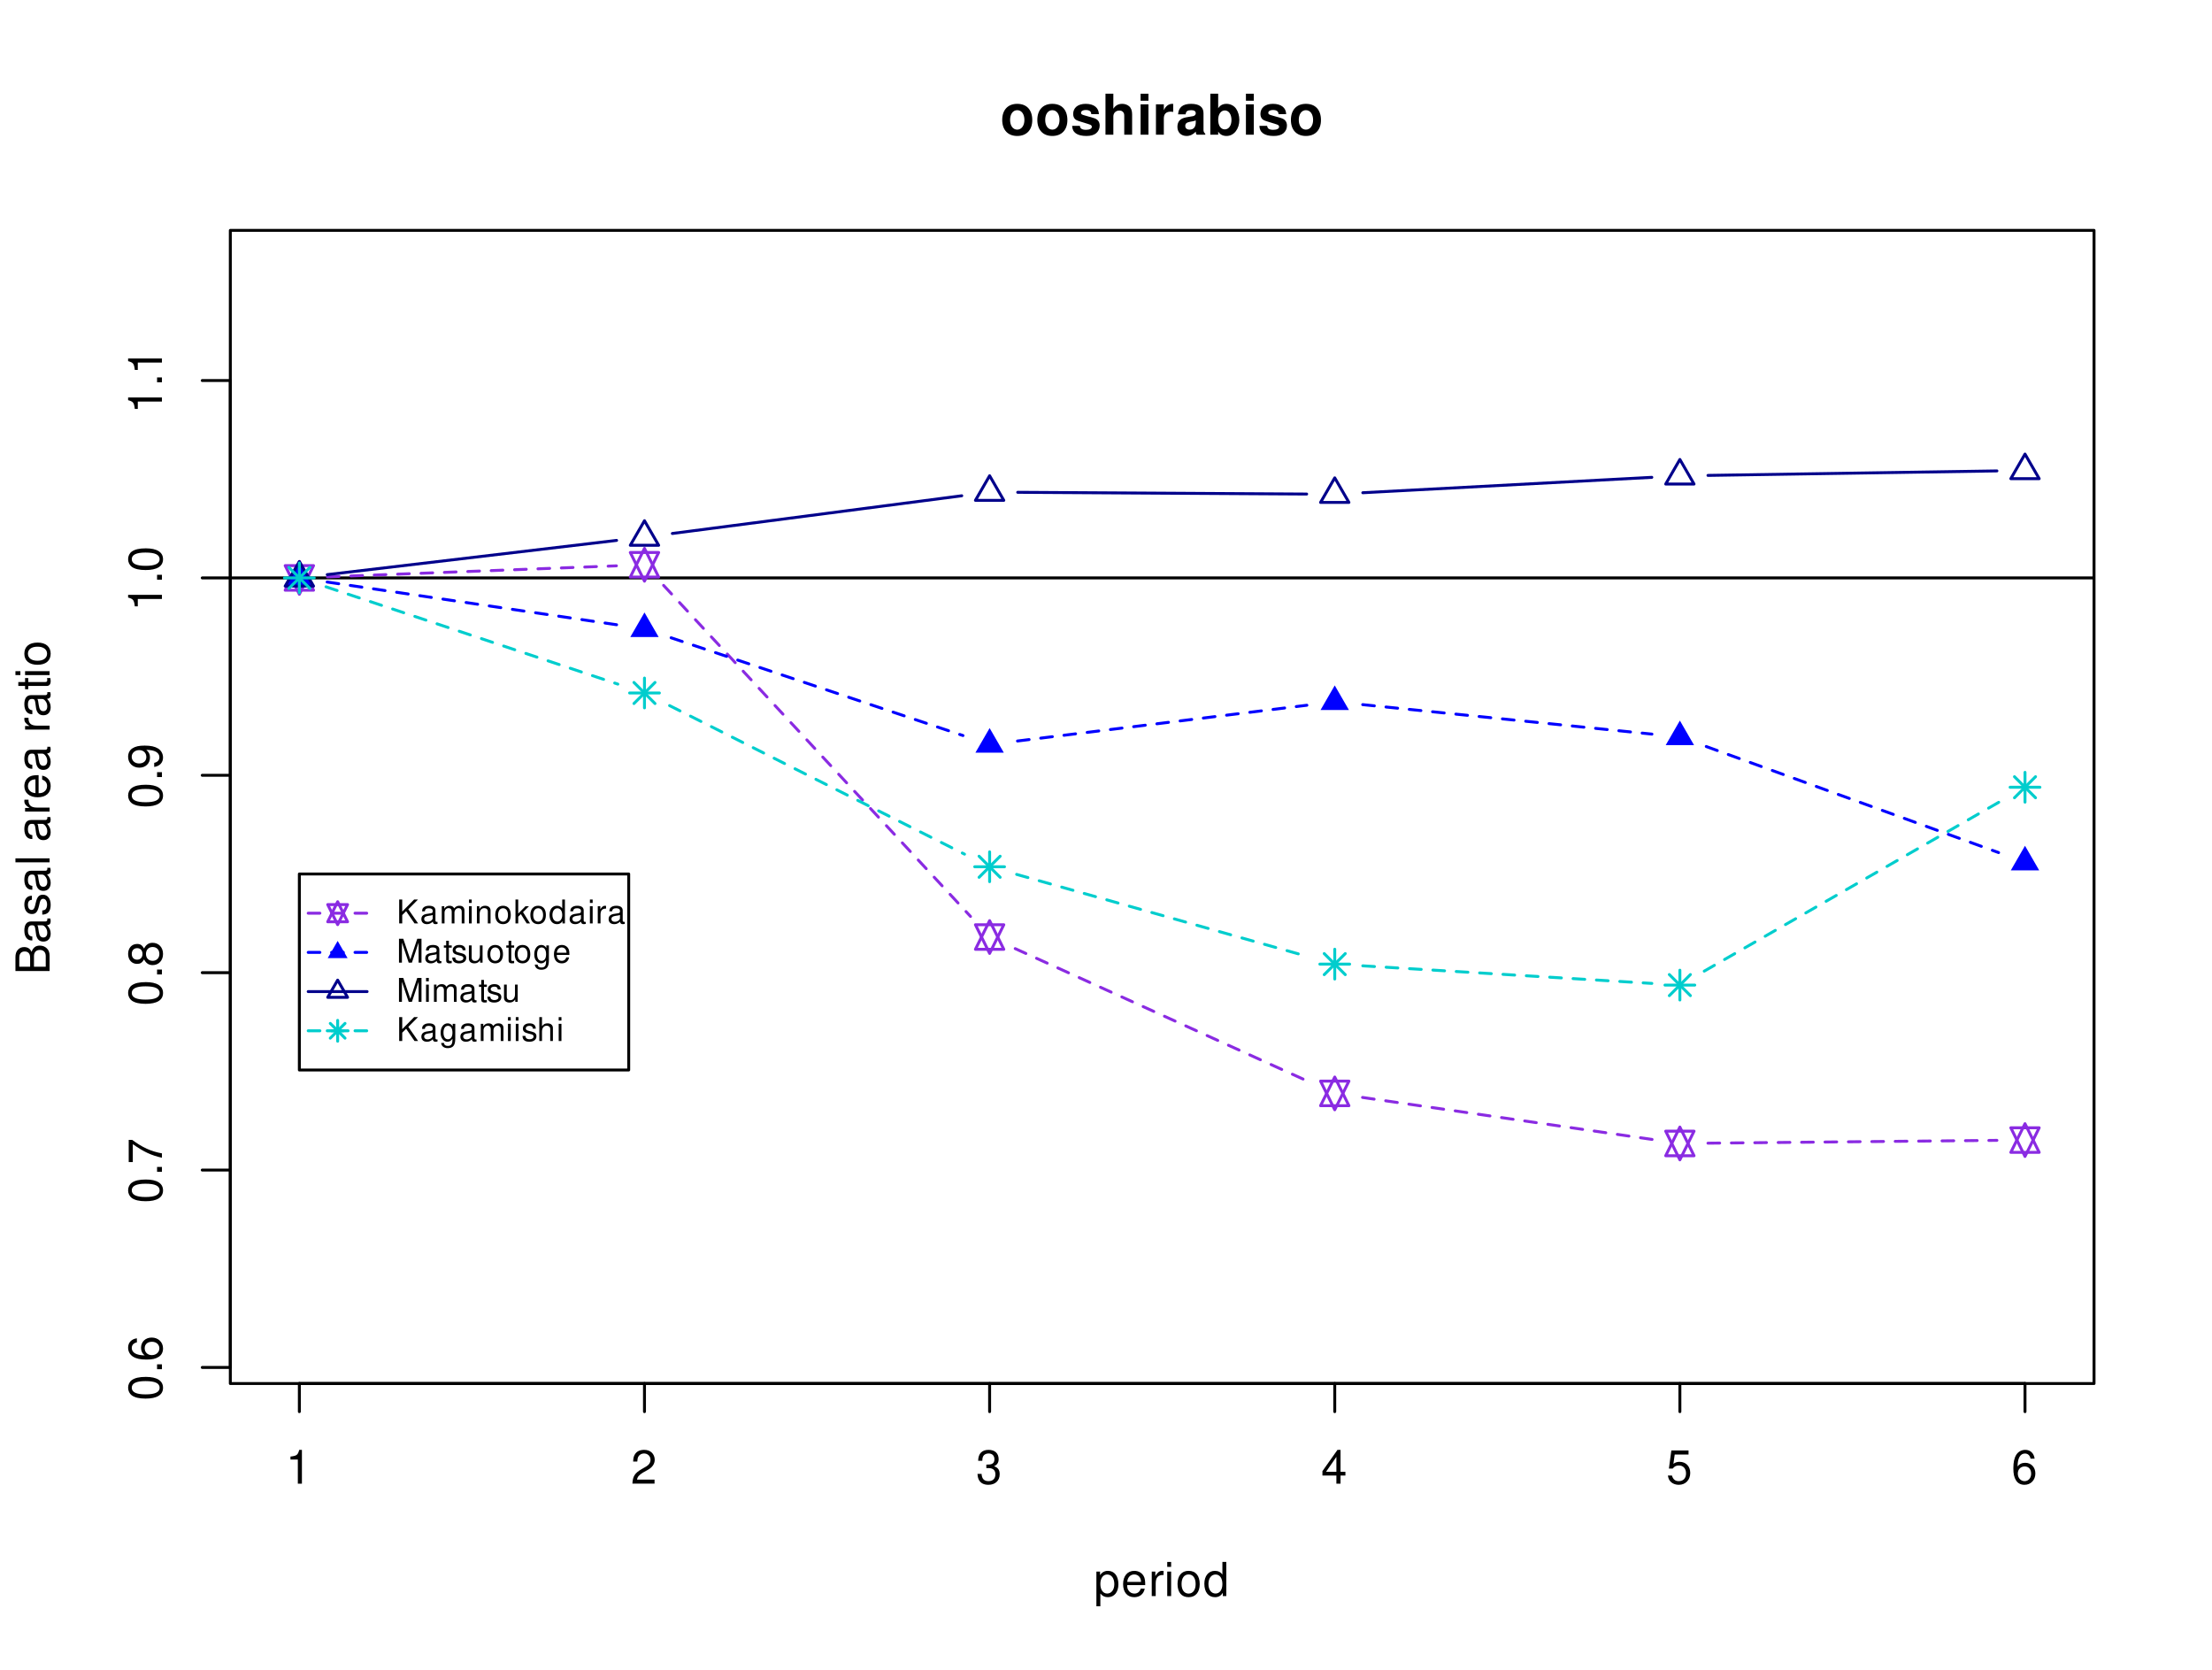 <?xml version="1.0" encoding="UTF-8"?>
<svg xmlns="http://www.w3.org/2000/svg" xmlns:xlink="http://www.w3.org/1999/xlink" width="567pt" height="428pt" viewBox="0 0 567 428" version="1.1">
<defs>
<g>
<symbol overflow="visible" id="glyph0-0">
<path style="stroke:none;" d=""/>
</symbol>
<symbol overflow="visible" id="glyph0-1">
<path style="stroke:none;" d="M 3.109 -6.188 L 3.109 0 L 4.156 0 L 4.156 -8.672 L 3.469 -8.672 C 3.094 -7.344 2.859 -7.156 1.219 -6.953 L 1.219 -6.188 Z M 3.109 -6.188 "/>
</symbol>
<symbol overflow="visible" id="glyph0-2">
<path style="stroke:none;" d="M 6.078 -1.047 L 1.594 -1.047 C 1.703 -1.766 2.094 -2.219 3.125 -2.859 L 4.328 -3.531 C 5.516 -4.188 6.125 -5.078 6.125 -6.141 C 6.125 -6.859 5.844 -7.531 5.344 -8 C 4.844 -8.453 4.219 -8.672 3.406 -8.672 C 2.328 -8.672 1.531 -8.297 1.062 -7.547 C 0.75 -7.094 0.625 -6.547 0.594 -5.672 L 1.656 -5.672 C 1.688 -6.266 1.766 -6.609 1.906 -6.906 C 2.188 -7.422 2.734 -7.75 3.375 -7.75 C 4.328 -7.75 5.047 -7.062 5.047 -6.125 C 5.047 -5.422 4.656 -4.828 3.906 -4.391 L 2.797 -3.75 C 1.016 -2.719 0.5 -1.906 0.406 -0.016 L 6.078 -0.016 Z M 6.078 -1.047 "/>
</symbol>
<symbol overflow="visible" id="glyph0-3">
<path style="stroke:none;" d="M 2.656 -4 L 3.234 -4 C 4.375 -4 4.984 -3.453 4.984 -2.406 C 4.984 -1.312 4.328 -0.656 3.234 -0.656 C 2.078 -0.656 1.516 -1.25 1.438 -2.516 L 0.391 -2.516 C 0.438 -1.828 0.547 -1.375 0.75 -0.984 C 1.203 -0.141 2.031 0.281 3.188 0.281 C 4.938 0.281 6.078 -0.781 6.078 -2.422 C 6.078 -3.531 5.656 -4.125 4.625 -4.484 C 5.422 -4.812 5.812 -5.406 5.812 -6.281 C 5.812 -7.781 4.844 -8.672 3.234 -8.672 C 1.516 -8.672 0.594 -7.719 0.562 -5.875 L 1.625 -5.875 C 1.625 -6.406 1.688 -6.703 1.812 -6.969 C 2.047 -7.469 2.578 -7.75 3.234 -7.75 C 4.172 -7.75 4.734 -7.188 4.734 -6.25 C 4.734 -5.641 4.531 -5.266 4.062 -5.062 C 3.766 -4.938 3.391 -4.891 2.656 -4.891 Z M 2.656 -4 "/>
</symbol>
<symbol overflow="visible" id="glyph0-4">
<path style="stroke:none;" d="M 3.922 -2.094 L 3.922 0 L 4.984 0 L 4.984 -2.094 L 6.234 -2.094 L 6.234 -3.047 L 4.984 -3.047 L 4.984 -8.672 L 4.203 -8.672 L 0.344 -3.219 L 0.344 -2.094 Z M 3.922 -3.047 L 1.266 -3.047 L 3.922 -6.875 Z M 3.922 -3.047 "/>
</symbol>
<symbol overflow="visible" id="glyph0-5">
<path style="stroke:none;" d="M 5.719 -8.516 L 1.312 -8.516 L 0.688 -3.875 L 1.656 -3.875 C 2.141 -4.469 2.562 -4.672 3.234 -4.672 C 4.375 -4.672 5.078 -3.891 5.078 -2.625 C 5.078 -1.406 4.375 -0.656 3.219 -0.656 C 2.297 -0.656 1.734 -1.125 1.469 -2.094 L 0.422 -2.094 C 0.562 -1.391 0.688 -1.062 0.938 -0.75 C 1.422 -0.094 2.281 0.281 3.234 0.281 C 4.953 0.281 6.156 -0.969 6.156 -2.766 C 6.156 -4.453 5.047 -5.609 3.406 -5.609 C 2.812 -5.609 2.328 -5.453 1.844 -5.094 L 2.172 -7.469 L 5.719 -7.469 Z M 5.719 -8.516 "/>
</symbol>
<symbol overflow="visible" id="glyph0-6">
<path style="stroke:none;" d="M 5.969 -6.422 C 5.766 -7.844 4.859 -8.672 3.562 -8.672 C 2.625 -8.672 1.781 -8.219 1.281 -7.438 C 0.75 -6.594 0.516 -5.531 0.516 -3.953 C 0.516 -2.5 0.719 -1.578 1.234 -0.797 C 1.688 -0.094 2.438 0.281 3.375 0.281 C 4.984 0.281 6.156 -0.938 6.156 -2.625 C 6.156 -4.219 5.078 -5.359 3.547 -5.359 C 2.719 -5.359 2.047 -5.047 1.594 -4.406 C 1.609 -6.547 2.281 -7.734 3.484 -7.734 C 4.234 -7.734 4.75 -7.266 4.922 -6.422 Z M 3.422 -4.422 C 4.438 -4.422 5.078 -3.703 5.078 -2.547 C 5.078 -1.453 4.359 -0.656 3.391 -0.656 C 2.406 -0.656 1.656 -1.484 1.656 -2.594 C 1.656 -3.672 2.375 -4.422 3.422 -4.422 Z M 3.422 -4.422 "/>
</symbol>
<symbol overflow="visible" id="glyph0-7">
<path style="stroke:none;" d="M 0.641 2.609 L 1.656 2.609 L 1.656 -0.656 C 2.188 -0.016 2.766 0.281 3.594 0.281 C 5.219 0.281 6.281 -1.031 6.281 -3.031 C 6.281 -5.141 5.25 -6.469 3.578 -6.469 C 2.719 -6.469 2.047 -6.078 1.578 -5.344 L 1.578 -6.281 L 0.641 -6.281 Z M 3.406 -5.531 C 4.516 -5.531 5.234 -4.562 5.234 -3.062 C 5.234 -1.625 4.5 -0.656 3.406 -0.656 C 2.344 -0.656 1.656 -1.625 1.656 -3.094 C 1.656 -4.578 2.344 -5.531 3.406 -5.531 Z M 3.406 -5.531 "/>
</symbol>
<symbol overflow="visible" id="glyph0-8">
<path style="stroke:none;" d="M 6.156 -2.812 C 6.156 -3.766 6.078 -4.344 5.906 -4.812 C 5.5 -5.844 4.531 -6.469 3.359 -6.469 C 1.609 -6.469 0.484 -5.141 0.484 -3.062 C 0.484 -0.984 1.562 0.281 3.344 0.281 C 4.781 0.281 5.766 -0.547 6.031 -1.906 L 5.016 -1.906 C 4.734 -1.078 4.172 -0.641 3.375 -0.641 C 2.734 -0.641 2.203 -0.938 1.859 -1.469 C 1.625 -1.828 1.531 -2.188 1.531 -2.812 Z M 1.547 -3.625 C 1.625 -4.781 2.344 -5.547 3.344 -5.547 C 4.375 -5.547 5.078 -4.75 5.078 -3.625 Z M 1.547 -3.625 "/>
</symbol>
<symbol overflow="visible" id="glyph0-9">
<path style="stroke:none;" d="M 0.828 -6.281 L 0.828 0 L 1.844 0 L 1.844 -3.266 C 1.844 -4.781 2.469 -5.453 3.859 -5.406 L 3.859 -6.438 C 3.688 -6.453 3.594 -6.469 3.469 -6.469 C 2.812 -6.469 2.328 -6.078 1.75 -5.141 L 1.75 -6.281 Z M 0.828 -6.281 "/>
</symbol>
<symbol overflow="visible" id="glyph0-10">
<path style="stroke:none;" d="M 1.797 -6.281 L 0.797 -6.281 L 0.797 0 L 1.797 0 Z M 1.797 -8.75 L 0.797 -8.75 L 0.797 -7.484 L 1.797 -7.484 Z M 1.797 -8.75 "/>
</symbol>
<symbol overflow="visible" id="glyph0-11">
<path style="stroke:none;" d="M 3.266 -6.469 C 1.484 -6.469 0.438 -5.203 0.438 -3.094 C 0.438 -0.969 1.484 0.281 3.281 0.281 C 5.047 0.281 6.125 -0.984 6.125 -3.047 C 6.125 -5.234 5.094 -6.469 3.266 -6.469 Z M 3.281 -5.547 C 4.406 -5.547 5.078 -4.625 5.078 -3.062 C 5.078 -1.578 4.375 -0.641 3.281 -0.641 C 2.156 -0.641 1.469 -1.578 1.469 -3.094 C 1.469 -4.625 2.156 -5.547 3.281 -5.547 Z M 3.281 -5.547 "/>
</symbol>
<symbol overflow="visible" id="glyph0-12">
<path style="stroke:none;" d="M 5.938 -8.75 L 4.938 -8.75 L 4.938 -5.5 C 4.531 -6.125 3.859 -6.469 3.016 -6.469 C 1.375 -6.469 0.312 -5.156 0.312 -3.156 C 0.312 -1.031 1.344 0.281 3.047 0.281 C 3.906 0.281 4.516 -0.047 5.047 -0.828 L 5.047 0 L 5.938 0 Z M 3.188 -5.531 C 4.266 -5.531 4.938 -4.578 4.938 -3.078 C 4.938 -1.625 4.25 -0.656 3.188 -0.656 C 2.094 -0.656 1.359 -1.625 1.359 -3.094 C 1.359 -4.562 2.094 -5.531 3.188 -5.531 Z M 3.188 -5.531 "/>
</symbol>
<symbol overflow="visible" id="glyph1-0">
<path style="stroke:none;" d=""/>
</symbol>
<symbol overflow="visible" id="glyph1-1">
<path style="stroke:none;" d="M -8.672 -3.297 C -8.672 -2.516 -8.312 -1.781 -7.734 -1.344 C -6.953 -0.797 -5.812 -0.516 -4.203 -0.516 C -1.266 -0.516 0.281 -1.469 0.281 -3.297 C 0.281 -5.094 -1.266 -6.078 -4.125 -6.078 C -5.812 -6.078 -6.938 -5.812 -7.734 -5.25 C -8.328 -4.812 -8.672 -4.109 -8.672 -3.297 Z M -7.734 -3.297 C -7.734 -4.438 -6.578 -5 -4.219 -5 C -1.75 -5 -0.594 -4.453 -0.594 -3.281 C -0.594 -2.156 -1.797 -1.594 -4.188 -1.594 C -6.578 -1.594 -7.734 -2.156 -7.734 -3.297 Z M -7.734 -3.297 "/>
</symbol>
<symbol overflow="visible" id="glyph1-2">
<path style="stroke:none;" d="M -1.25 -2.297 L -1.25 -1.047 L 0 -1.047 L 0 -2.297 Z M -1.25 -2.297 "/>
</symbol>
<symbol overflow="visible" id="glyph1-3">
<path style="stroke:none;" d="M -6.422 -5.969 C -7.844 -5.766 -8.672 -4.859 -8.672 -3.562 C -8.672 -2.625 -8.219 -1.781 -7.438 -1.281 C -6.594 -0.75 -5.531 -0.516 -3.953 -0.516 C -2.5 -0.516 -1.578 -0.719 -0.797 -1.234 C -0.094 -1.688 0.281 -2.438 0.281 -3.375 C 0.281 -4.984 -0.938 -6.156 -2.625 -6.156 C -4.219 -6.156 -5.359 -5.078 -5.359 -3.547 C -5.359 -2.719 -5.047 -2.047 -4.406 -1.594 C -6.547 -1.609 -7.734 -2.281 -7.734 -3.484 C -7.734 -4.234 -7.266 -4.75 -6.422 -4.922 Z M -4.422 -3.422 C -4.422 -4.438 -3.703 -5.078 -2.547 -5.078 C -1.453 -5.078 -0.656 -4.359 -0.656 -3.391 C -0.656 -2.406 -1.484 -1.656 -2.594 -1.656 C -3.672 -1.656 -4.422 -2.375 -4.422 -3.422 Z M -4.422 -3.422 "/>
</symbol>
<symbol overflow="visible" id="glyph1-4">
<path style="stroke:none;" d="M -8.516 -6.234 L -8.516 -0.547 L -7.469 -0.547 L -7.469 -5.141 C -4.578 -3.125 -2.797 -2.297 0 -1.656 L 0 -2.781 C -2.719 -3.25 -5.062 -4.312 -7.625 -6.234 Z M -8.516 -6.234 "/>
</symbol>
<symbol overflow="visible" id="glyph1-5">
<path style="stroke:none;" d="M -4.578 -4.688 C -5.109 -5.578 -5.547 -5.859 -6.359 -5.859 C -7.734 -5.859 -8.672 -4.812 -8.672 -3.297 C -8.672 -1.797 -7.734 -0.75 -6.375 -0.75 C -5.547 -0.75 -5.125 -1.016 -4.578 -1.891 C -4.078 -0.922 -3.375 -0.438 -2.406 -0.438 C -0.828 -0.438 0.281 -1.609 0.281 -3.297 C 0.281 -4.984 -0.828 -6.156 -2.406 -6.156 C -3.375 -6.156 -4.078 -5.672 -4.578 -4.688 Z M -7.734 -3.297 C -7.734 -4.203 -7.203 -4.781 -6.344 -4.781 C -5.516 -4.781 -4.984 -4.188 -4.984 -3.297 C -4.984 -2.406 -5.516 -1.828 -6.359 -1.828 C -7.203 -1.828 -7.734 -2.406 -7.734 -3.297 Z M -4.094 -3.297 C -4.094 -4.359 -3.391 -5.078 -2.391 -5.078 C -1.344 -5.078 -0.656 -4.375 -0.656 -3.281 C -0.656 -2.25 -1.375 -1.531 -2.375 -1.531 C -3.406 -1.531 -4.094 -2.234 -4.094 -3.297 Z M -4.094 -3.297 "/>
</symbol>
<symbol overflow="visible" id="glyph1-6">
<path style="stroke:none;" d="M -1.984 -0.641 C -0.562 -0.844 0.281 -1.75 0.281 -3.047 C 0.281 -4 -0.188 -4.844 -0.953 -5.344 C -1.812 -5.875 -2.875 -6.109 -4.438 -6.109 C -5.906 -6.109 -6.828 -5.891 -7.594 -5.391 C -8.297 -4.922 -8.672 -4.172 -8.672 -3.234 C -8.672 -1.625 -7.469 -0.453 -5.781 -0.453 C -4.188 -0.453 -3.062 -1.531 -3.062 -3.078 C -3.062 -3.875 -3.344 -4.469 -4.016 -5.016 C -1.844 -5 -0.656 -4.328 -0.656 -3.125 C -0.656 -2.375 -1.141 -1.859 -1.984 -1.688 Z M -7.75 -3.234 C -7.75 -4.219 -6.922 -4.953 -5.812 -4.953 C -4.734 -4.953 -4 -4.234 -4 -3.188 C -4 -2.172 -4.719 -1.531 -5.875 -1.531 C -6.953 -1.531 -7.75 -2.25 -7.75 -3.234 Z M -7.75 -3.234 "/>
</symbol>
<symbol overflow="visible" id="glyph1-7">
<path style="stroke:none;" d="M -6.188 -3.109 L 0 -3.109 L 0 -4.156 L -8.672 -4.156 L -8.672 -3.469 C -7.344 -3.094 -7.156 -2.859 -6.953 -1.219 L -6.188 -1.219 Z M -6.188 -3.109 "/>
</symbol>
<symbol overflow="visible" id="glyph1-8">
<path style="stroke:none;" d="M 0 -0.953 L 0 -4.891 C 0 -5.719 -0.234 -6.344 -0.734 -6.797 C -1.188 -7.234 -1.812 -7.469 -2.5 -7.469 C -3.547 -7.469 -4.188 -7 -4.625 -5.875 C -4.984 -6.688 -5.625 -7.094 -6.531 -7.094 C -7.172 -7.094 -7.734 -6.859 -8.141 -6.391 C -8.562 -5.922 -8.75 -5.344 -8.75 -4.5 L -8.75 -0.953 Z M -4.984 -2.062 L -7.766 -2.062 L -7.766 -4.219 C -7.766 -4.844 -7.688 -5.203 -7.453 -5.5 C -7.219 -5.812 -6.859 -5.969 -6.375 -5.969 C -5.891 -5.969 -5.531 -5.812 -5.297 -5.5 C -5.062 -5.203 -4.984 -4.844 -4.984 -4.219 Z M -0.984 -2.062 L -4 -2.062 L -4 -4.781 C -4 -5.766 -3.438 -6.359 -2.484 -6.359 C -1.547 -6.359 -0.984 -5.766 -0.984 -4.781 Z M -0.984 -2.062 "/>
</symbol>
<symbol overflow="visible" id="glyph1-9">
<path style="stroke:none;" d="M -0.594 -6.422 C -0.562 -6.312 -0.562 -6.266 -0.562 -6.203 C -0.562 -5.859 -0.75 -5.656 -1.062 -5.656 L -4.75 -5.656 C -5.875 -5.656 -6.469 -4.844 -6.469 -3.297 C -6.469 -2.375 -6.203 -1.641 -5.734 -1.219 C -5.406 -0.922 -5.047 -0.797 -4.422 -0.781 L -4.422 -1.781 C -5.203 -1.875 -5.547 -2.328 -5.547 -3.266 C -5.547 -4.172 -5.203 -4.672 -4.609 -4.672 L -4.344 -4.672 C -3.906 -4.656 -3.75 -4.438 -3.641 -3.625 C -3.469 -2.203 -3.422 -1.984 -3.266 -1.609 C -2.953 -0.875 -2.406 -0.5 -1.578 -0.5 C -0.438 -0.5 0.281 -1.297 0.281 -2.562 C 0.281 -3.359 0 -4 -0.641 -4.703 C 0 -4.781 0.281 -5.094 0.281 -5.734 C 0.281 -5.953 0.25 -6.078 0.172 -6.422 Z M -1.984 -4.672 C -1.641 -4.672 -1.438 -4.578 -1.156 -4.266 C -0.797 -3.859 -0.594 -3.375 -0.594 -2.781 C -0.594 -2 -0.969 -1.547 -1.609 -1.547 C -2.266 -1.547 -2.609 -1.984 -2.766 -3.062 C -2.906 -4.125 -2.953 -4.328 -3.109 -4.672 Z M -1.984 -4.672 "/>
</symbol>
<symbol overflow="visible" id="glyph1-10">
<path style="stroke:none;" d="M -4.531 -5.25 C -5.766 -5.25 -6.469 -4.422 -6.469 -2.969 C -6.469 -1.516 -5.719 -0.562 -4.547 -0.562 C -3.562 -0.562 -3.094 -1.062 -2.734 -2.562 L -2.516 -3.484 C -2.344 -4.188 -2.094 -4.469 -1.641 -4.469 C -1.047 -4.469 -0.641 -3.875 -0.641 -3 C -0.641 -2.453 -0.797 -2 -1.062 -1.75 C -1.25 -1.594 -1.422 -1.531 -1.875 -1.469 L -1.875 -0.406 C -0.422 -0.453 0.281 -1.266 0.281 -2.922 C 0.281 -4.5 -0.5 -5.516 -1.719 -5.516 C -2.656 -5.516 -3.172 -4.984 -3.469 -3.734 L -3.703 -2.766 C -3.891 -1.953 -4.156 -1.609 -4.594 -1.609 C -5.188 -1.609 -5.547 -2.125 -5.547 -2.938 C -5.547 -3.75 -5.203 -4.172 -4.531 -4.203 Z M -4.531 -5.25 "/>
</symbol>
<symbol overflow="visible" id="glyph1-11">
<path style="stroke:none;" d="M -8.75 -1.828 L -8.75 -0.812 L 0 -0.812 L 0 -1.828 Z M -8.75 -1.828 "/>
</symbol>
<symbol overflow="visible" id="glyph1-12">
<path style="stroke:none;" d=""/>
</symbol>
<symbol overflow="visible" id="glyph1-13">
<path style="stroke:none;" d="M -6.281 -0.828 L 0 -0.828 L 0 -1.844 L -3.266 -1.844 C -4.781 -1.844 -5.453 -2.469 -5.406 -3.859 L -6.438 -3.859 C -6.453 -3.688 -6.469 -3.594 -6.469 -3.469 C -6.469 -2.812 -6.078 -2.328 -5.141 -1.75 L -6.281 -1.75 Z M -6.281 -0.828 "/>
</symbol>
<symbol overflow="visible" id="glyph1-14">
<path style="stroke:none;" d="M -2.812 -6.156 C -3.766 -6.156 -4.344 -6.078 -4.812 -5.906 C -5.844 -5.5 -6.469 -4.531 -6.469 -3.359 C -6.469 -1.609 -5.141 -0.484 -3.062 -0.484 C -0.984 -0.484 0.281 -1.562 0.281 -3.344 C 0.281 -4.781 -0.547 -5.766 -1.906 -6.031 L -1.906 -5.016 C -1.078 -4.734 -0.641 -4.172 -0.641 -3.375 C -0.641 -2.734 -0.938 -2.203 -1.469 -1.859 C -1.828 -1.625 -2.188 -1.531 -2.812 -1.531 Z M -3.625 -1.547 C -4.781 -1.625 -5.547 -2.344 -5.547 -3.344 C -5.547 -4.375 -4.75 -5.078 -3.625 -5.078 Z M -3.625 -1.547 "/>
</symbol>
<symbol overflow="visible" id="glyph1-15">
<path style="stroke:none;" d="M -6.281 -3.047 L -6.281 -2.016 L -8.016 -2.016 L -8.016 -1.016 L -6.281 -1.016 L -6.281 -0.172 L -5.469 -0.172 L -5.469 -1.016 L -0.719 -1.016 C -0.078 -1.016 0.281 -1.453 0.281 -2.234 C 0.281 -2.5 0.25 -2.719 0.188 -3.047 L -0.641 -3.047 C -0.609 -2.906 -0.594 -2.766 -0.594 -2.562 C -0.594 -2.141 -0.719 -2.016 -1.156 -2.016 L -5.469 -2.016 L -5.469 -3.047 Z M -6.281 -3.047 "/>
</symbol>
<symbol overflow="visible" id="glyph1-16">
<path style="stroke:none;" d="M -6.281 -1.797 L -6.281 -0.797 L 0 -0.797 L 0 -1.797 Z M -8.75 -1.797 L -8.75 -0.797 L -7.484 -0.797 L -7.484 -1.797 Z M -8.75 -1.797 "/>
</symbol>
<symbol overflow="visible" id="glyph1-17">
<path style="stroke:none;" d="M -6.469 -3.266 C -6.469 -1.484 -5.203 -0.438 -3.094 -0.438 C -0.969 -0.438 0.281 -1.484 0.281 -3.281 C 0.281 -5.047 -0.984 -6.125 -3.047 -6.125 C -5.234 -6.125 -6.469 -5.094 -6.469 -3.266 Z M -5.547 -3.281 C -5.547 -4.406 -4.625 -5.078 -3.062 -5.078 C -1.578 -5.078 -0.641 -4.375 -0.641 -3.281 C -0.641 -2.156 -1.578 -1.469 -3.094 -1.469 C -4.625 -1.469 -5.547 -2.156 -5.547 -3.281 Z M -5.547 -3.281 "/>
</symbol>
<symbol overflow="visible" id="glyph2-0">
<path style="stroke:none;" d=""/>
</symbol>
<symbol overflow="visible" id="glyph2-1">
<path style="stroke:none;" d="M 4.344 -7.906 C 1.953 -7.906 0.5 -6.344 0.5 -3.781 C 0.5 -1.219 1.953 0.328 4.344 0.328 C 6.734 0.328 8.203 -1.219 8.203 -3.734 C 8.203 -6.375 6.766 -7.906 4.344 -7.906 Z M 4.344 -6.281 C 5.453 -6.281 6.188 -5.281 6.188 -3.766 C 6.188 -2.312 5.438 -1.297 4.344 -1.297 C 3.25 -1.297 2.516 -2.297 2.516 -3.781 C 2.516 -5.281 3.25 -6.281 4.344 -6.281 Z M 4.344 -6.281 "/>
</symbol>
<symbol overflow="visible" id="glyph2-2">
<path style="stroke:none;" d="M 7.281 -5.266 C 7.25 -6.922 5.984 -7.906 3.891 -7.906 C 1.922 -7.906 0.688 -6.922 0.688 -5.312 C 0.688 -4.797 0.844 -4.344 1.125 -4.047 C 1.391 -3.781 1.641 -3.641 2.391 -3.406 L 4.797 -2.656 C 5.297 -2.5 5.469 -2.328 5.469 -2.016 C 5.469 -1.547 4.906 -1.25 3.969 -1.25 C 3.438 -1.25 3.047 -1.344 2.781 -1.531 C 2.562 -1.688 2.484 -1.844 2.391 -2.266 L 0.422 -2.266 C 0.469 -0.547 1.734 0.328 4.094 0.328 C 5.172 0.328 6 0.094 6.562 -0.359 C 7.141 -0.828 7.484 -1.547 7.484 -2.312 C 7.484 -3.312 6.984 -3.969 5.969 -4.266 L 3.422 -5 C 2.859 -5.172 2.703 -5.281 2.703 -5.609 C 2.703 -6.031 3.172 -6.328 3.875 -6.328 C 4.844 -6.328 5.312 -5.984 5.328 -5.266 Z M 7.281 -5.266 "/>
</symbol>
<symbol overflow="visible" id="glyph2-3">
<path style="stroke:none;" d="M 0.969 -10.5 L 0.969 0 L 2.984 0 L 2.984 -4.672 C 2.984 -5.562 3.625 -6.188 4.531 -6.188 C 4.984 -6.188 5.312 -6.031 5.547 -5.719 C 5.734 -5.453 5.781 -5.25 5.781 -4.75 L 5.781 0 L 7.797 0 L 7.797 -5.219 C 7.797 -6.188 7.531 -6.875 7 -7.312 C 6.562 -7.688 5.906 -7.906 5.266 -7.906 C 4.266 -7.906 3.547 -7.516 2.984 -6.656 L 2.984 -10.5 Z M 0.969 -10.5 "/>
</symbol>
<symbol overflow="visible" id="glyph2-4">
<path style="stroke:none;" d="M 2.984 -7.781 L 0.969 -7.781 L 0.969 0 L 2.984 0 Z M 2.984 -10.5 L 0.969 -10.5 L 0.969 -8.703 L 2.984 -8.703 Z M 2.984 -10.5 "/>
</symbol>
<symbol overflow="visible" id="glyph2-5">
<path style="stroke:none;" d="M 0.906 -7.781 L 0.906 0 L 2.922 0 L 2.922 -4.141 C 2.922 -5.312 3.516 -5.906 4.703 -5.906 C 4.906 -5.906 5.062 -5.891 5.328 -5.844 L 5.328 -7.891 C 5.219 -7.906 5.172 -7.906 5.078 -7.906 C 4.156 -7.906 3.375 -7.297 2.922 -6.25 L 2.922 -7.781 Z M 0.906 -7.781 "/>
</symbol>
<symbol overflow="visible" id="glyph2-6">
<path style="stroke:none;" d="M 7.547 -0.25 C 7.203 -0.578 7.094 -0.812 7.094 -1.203 L 7.094 -5.516 C 7.094 -7.109 6 -7.906 3.906 -7.906 C 1.797 -7.906 0.703 -7.016 0.578 -5.219 L 2.516 -5.219 C 2.625 -6.016 2.953 -6.281 3.953 -6.281 C 4.719 -6.281 5.109 -6.016 5.109 -5.5 C 5.109 -5.25 4.984 -5.031 4.766 -4.891 C 4.5 -4.75 4.5 -4.75 3.5 -4.594 L 2.688 -4.453 C 1.156 -4.188 0.406 -3.406 0.406 -2 C 0.406 -0.609 1.344 0.328 2.766 0.328 C 3.625 0.328 4.406 -0.031 5.125 -0.781 C 5.125 -0.375 5.172 -0.234 5.359 0 L 7.547 0 Z M 5.109 -3.125 C 5.109 -1.953 4.531 -1.297 3.516 -1.297 C 2.844 -1.297 2.422 -1.656 2.422 -2.234 C 2.422 -2.844 2.734 -3.125 3.578 -3.297 L 4.266 -3.422 C 4.797 -3.531 4.891 -3.562 5.109 -3.672 Z M 5.109 -3.125 "/>
</symbol>
<symbol overflow="visible" id="glyph2-7">
<path style="stroke:none;" d="M 0.844 -10.5 L 0.844 0 L 2.859 0 L 2.859 -0.797 C 3.359 -0.031 4.031 0.328 5.016 0.328 C 6.875 0.328 8.281 -1.438 8.281 -3.781 C 8.281 -4.844 7.969 -5.906 7.453 -6.656 C 6.922 -7.422 5.969 -7.906 5.016 -7.906 C 4.031 -7.906 3.359 -7.547 2.859 -6.766 L 2.859 -10.5 Z M 4.562 -6.219 C 5.562 -6.219 6.266 -5.219 6.266 -3.781 C 6.266 -2.344 5.578 -1.359 4.562 -1.359 C 3.547 -1.359 2.859 -2.312 2.859 -3.812 C 2.859 -5.25 3.562 -6.219 4.562 -6.219 Z M 4.562 -6.219 "/>
</symbol>
<symbol overflow="visible" id="glyph3-0">
<path style="stroke:none;" d=""/>
</symbol>
<symbol overflow="visible" id="glyph3-1">
<path style="stroke:none;" d="M 1.453 -2.141 L 2.453 -3.141 L 4.609 0 L 5.531 0 L 3.016 -3.625 L 5.5 -6.125 L 4.5 -6.125 L 1.453 -3.031 L 1.453 -6.125 L 0.672 -6.125 L 0.672 0 L 1.453 0 Z M 1.453 -2.141 "/>
</symbol>
<symbol overflow="visible" id="glyph3-2">
<path style="stroke:none;" d="M 4.5 -0.406 C 4.422 -0.391 4.391 -0.391 4.344 -0.391 C 4.109 -0.391 3.969 -0.516 3.969 -0.734 L 3.969 -3.328 C 3.969 -4.109 3.391 -4.531 2.312 -4.531 C 1.672 -4.531 1.156 -4.344 0.844 -4.016 C 0.641 -3.797 0.562 -3.531 0.547 -3.109 L 1.25 -3.109 C 1.312 -3.641 1.625 -3.891 2.281 -3.891 C 2.922 -3.891 3.266 -3.641 3.266 -3.234 L 3.266 -3.047 C 3.266 -2.734 3.109 -2.625 2.531 -2.562 C 1.547 -2.422 1.391 -2.391 1.125 -2.281 C 0.609 -2.062 0.359 -1.688 0.359 -1.109 C 0.359 -0.312 0.906 0.188 1.797 0.188 C 2.359 0.188 2.797 0 3.297 -0.453 C 3.344 0 3.562 0.188 4.016 0.188 C 4.172 0.188 4.266 0.172 4.5 0.125 Z M 3.266 -1.391 C 3.266 -1.156 3.203 -1.016 3 -0.812 C 2.703 -0.562 2.359 -0.422 1.953 -0.422 C 1.406 -0.422 1.078 -0.688 1.078 -1.125 C 1.078 -1.594 1.391 -1.828 2.141 -1.938 C 2.891 -2.031 3.031 -2.062 3.266 -2.172 Z M 3.266 -1.391 "/>
</symbol>
<symbol overflow="visible" id="glyph3-3">
<path style="stroke:none;" d="M 0.594 -4.406 L 0.594 0 L 1.297 0 L 1.297 -2.766 C 1.297 -3.406 1.75 -3.922 2.328 -3.922 C 2.844 -3.922 3.141 -3.594 3.141 -3.031 L 3.141 0 L 3.844 0 L 3.844 -2.766 C 3.844 -3.406 4.312 -3.922 4.891 -3.922 C 5.391 -3.922 5.703 -3.594 5.703 -3.031 L 5.703 0 L 6.406 0 L 6.406 -3.297 C 6.406 -4.094 5.953 -4.531 5.125 -4.531 C 4.547 -4.531 4.188 -4.359 3.781 -3.859 C 3.516 -4.328 3.156 -4.531 2.594 -4.531 C 2 -4.531 1.609 -4.312 1.234 -3.781 L 1.234 -4.406 Z M 0.594 -4.406 "/>
</symbol>
<symbol overflow="visible" id="glyph3-4">
<path style="stroke:none;" d="M 1.266 -4.406 L 0.562 -4.406 L 0.562 0 L 1.266 0 Z M 1.266 -6.125 L 0.562 -6.125 L 0.562 -5.25 L 1.266 -5.25 Z M 1.266 -6.125 "/>
</symbol>
<symbol overflow="visible" id="glyph3-5">
<path style="stroke:none;" d="M 0.594 -4.406 L 0.594 0 L 1.297 0 L 1.297 -2.422 C 1.297 -3.328 1.766 -3.922 2.484 -3.922 C 3.047 -3.922 3.391 -3.578 3.391 -3.047 L 3.391 0 L 4.094 0 L 4.094 -3.328 C 4.094 -4.062 3.547 -4.531 2.703 -4.531 C 2.047 -4.531 1.625 -4.281 1.234 -3.672 L 1.234 -4.406 Z M 0.594 -4.406 "/>
</symbol>
<symbol overflow="visible" id="glyph3-6">
<path style="stroke:none;" d="M 2.281 -4.531 C 1.047 -4.531 0.297 -3.641 0.297 -2.172 C 0.297 -0.688 1.047 0.188 2.297 0.188 C 3.531 0.188 4.281 -0.688 4.281 -2.141 C 4.281 -3.672 3.562 -4.531 2.281 -4.531 Z M 2.297 -3.891 C 3.078 -3.891 3.562 -3.234 3.562 -2.141 C 3.562 -1.094 3.062 -0.453 2.297 -0.453 C 1.516 -0.453 1.031 -1.094 1.031 -2.172 C 1.031 -3.234 1.516 -3.891 2.297 -3.891 Z M 2.297 -3.891 "/>
</symbol>
<symbol overflow="visible" id="glyph3-7">
<path style="stroke:none;" d="M 1.188 -6.125 L 0.484 -6.125 L 0.484 0 L 1.188 0 L 1.188 -1.719 L 1.859 -2.391 L 3.359 0 L 4.219 0 L 2.422 -2.891 L 3.953 -4.406 L 3.047 -4.406 L 1.188 -2.531 Z M 1.188 -6.125 "/>
</symbol>
<symbol overflow="visible" id="glyph3-8">
<path style="stroke:none;" d="M 4.156 -6.125 L 3.469 -6.125 L 3.469 -3.844 C 3.172 -4.297 2.703 -4.531 2.109 -4.531 C 0.969 -4.531 0.219 -3.609 0.219 -2.203 C 0.219 -0.719 0.938 0.188 2.141 0.188 C 2.734 0.188 3.156 -0.031 3.531 -0.578 L 3.531 0 L 4.156 0 Z M 2.234 -3.875 C 2.984 -3.875 3.469 -3.219 3.469 -2.156 C 3.469 -1.141 2.969 -0.469 2.234 -0.469 C 1.469 -0.469 0.953 -1.141 0.953 -2.172 C 0.953 -3.188 1.469 -3.875 2.234 -3.875 Z M 2.234 -3.875 "/>
</symbol>
<symbol overflow="visible" id="glyph3-9">
<path style="stroke:none;" d="M 0.578 -4.406 L 0.578 0 L 1.281 0 L 1.281 -2.281 C 1.297 -3.344 1.734 -3.812 2.703 -3.797 L 2.703 -4.5 C 2.578 -4.516 2.516 -4.531 2.422 -4.531 C 1.969 -4.531 1.625 -4.266 1.234 -3.609 L 1.234 -4.406 Z M 0.578 -4.406 "/>
</symbol>
<symbol overflow="visible" id="glyph3-10">
<path style="stroke:none;" d="M 3.938 0 L 5.656 -5.141 L 5.656 0 L 6.391 0 L 6.391 -6.125 L 5.312 -6.125 L 3.531 -0.797 L 1.719 -6.125 L 0.625 -6.125 L 0.625 0 L 1.375 0 L 1.375 -5.141 L 3.109 0 Z M 3.938 0 "/>
</symbol>
<symbol overflow="visible" id="glyph3-11">
<path style="stroke:none;" d="M 2.141 -4.406 L 1.406 -4.406 L 1.406 -5.609 L 0.719 -5.609 L 0.719 -4.406 L 0.125 -4.406 L 0.125 -3.828 L 0.719 -3.828 L 0.719 -0.5 C 0.719 -0.047 1.016 0.188 1.562 0.188 C 1.75 0.188 1.906 0.172 2.141 0.141 L 2.141 -0.453 C 2.031 -0.422 1.938 -0.422 1.797 -0.422 C 1.5 -0.422 1.406 -0.5 1.406 -0.812 L 1.406 -3.828 L 2.141 -3.828 Z M 2.141 -4.406 "/>
</symbol>
<symbol overflow="visible" id="glyph3-12">
<path style="stroke:none;" d="M 3.688 -3.172 C 3.672 -4.047 3.109 -4.531 2.078 -4.531 C 1.062 -4.531 0.391 -4 0.391 -3.188 C 0.391 -2.5 0.75 -2.172 1.797 -1.922 L 2.453 -1.75 C 2.938 -1.641 3.125 -1.469 3.125 -1.156 C 3.125 -0.734 2.719 -0.453 2.094 -0.453 C 1.719 -0.453 1.406 -0.562 1.234 -0.75 C 1.125 -0.875 1.062 -1 1.031 -1.312 L 0.281 -1.312 C 0.312 -0.297 0.891 0.188 2.047 0.188 C 3.156 0.188 3.859 -0.359 3.859 -1.203 C 3.859 -1.859 3.484 -2.219 2.609 -2.422 L 1.938 -2.594 C 1.375 -2.719 1.125 -2.906 1.125 -3.219 C 1.125 -3.625 1.484 -3.891 2.062 -3.891 C 2.625 -3.891 2.922 -3.641 2.938 -3.172 Z M 3.688 -3.172 "/>
</symbol>
<symbol overflow="visible" id="glyph3-13">
<path style="stroke:none;" d="M 4.047 0 L 4.047 -4.406 L 3.359 -4.406 L 3.359 -1.906 C 3.359 -1.016 2.891 -0.422 2.156 -0.422 C 1.594 -0.422 1.25 -0.75 1.25 -1.281 L 1.25 -4.406 L 0.547 -4.406 L 0.547 -1.016 C 0.547 -0.281 1.094 0.188 1.953 0.188 C 2.594 0.188 3.016 -0.031 3.422 -0.609 L 3.422 0 Z M 4.047 0 "/>
</symbol>
<symbol overflow="visible" id="glyph3-14">
<path style="stroke:none;" d="M 3.391 -4.406 L 3.391 -3.766 C 3.047 -4.297 2.656 -4.531 2.094 -4.531 C 1.031 -4.531 0.297 -3.531 0.297 -2.125 C 0.297 -1.391 0.469 -0.844 0.844 -0.406 C 1.172 -0.016 1.594 0.188 2.047 0.188 C 2.578 0.188 2.953 -0.047 3.328 -0.594 L 3.328 -0.375 C 3.328 0.812 3 1.25 2.125 1.25 C 1.531 1.25 1.219 1.016 1.156 0.5 L 0.438 0.5 C 0.5 1.312 1.156 1.828 2.109 1.828 C 2.75 1.828 3.297 1.625 3.578 1.266 C 3.922 0.859 4.047 0.312 4.047 -0.719 L 4.047 -4.406 Z M 2.172 -3.891 C 2.906 -3.891 3.328 -3.266 3.328 -2.141 C 3.328 -1.078 2.906 -0.453 2.172 -0.453 C 1.453 -0.453 1.031 -1.078 1.031 -2.172 C 1.031 -3.25 1.453 -3.891 2.172 -3.891 Z M 2.172 -3.891 "/>
</symbol>
<symbol overflow="visible" id="glyph3-15">
<path style="stroke:none;" d="M 4.312 -1.969 C 4.312 -2.641 4.266 -3.047 4.141 -3.375 C 3.844 -4.094 3.172 -4.531 2.359 -4.531 C 1.125 -4.531 0.344 -3.594 0.344 -2.141 C 0.344 -0.688 1.094 0.188 2.344 0.188 C 3.344 0.188 4.047 -0.375 4.219 -1.344 L 3.516 -1.344 C 3.328 -0.75 2.922 -0.453 2.359 -0.453 C 1.922 -0.453 1.531 -0.656 1.297 -1.031 C 1.141 -1.281 1.078 -1.531 1.062 -1.969 Z M 1.078 -2.531 C 1.141 -3.359 1.641 -3.891 2.344 -3.891 C 3.062 -3.891 3.562 -3.328 3.562 -2.531 Z M 1.078 -2.531 "/>
</symbol>
<symbol overflow="visible" id="glyph3-16">
<path style="stroke:none;" d="M 0.594 -6.125 L 0.594 0 L 1.281 0 L 1.281 -2.422 C 1.281 -3.328 1.75 -3.922 2.484 -3.922 C 2.719 -3.922 2.938 -3.844 3.109 -3.719 C 3.297 -3.578 3.391 -3.359 3.391 -3.047 L 3.391 0 L 4.078 0 L 4.078 -3.328 C 4.078 -4.062 3.562 -4.531 2.703 -4.531 C 2.078 -4.531 1.703 -4.344 1.281 -3.797 L 1.281 -6.125 Z M 0.594 -6.125 "/>
</symbol>
</g>
<clipPath id="clip1">
  <path d="M 59.039 147 L 536.758 147 L 536.758 149 L 59.039 149 Z M 59.039 147 "/>
</clipPath>
</defs>
<g id="surface1443">
<rect x="0" y="0" width="567" height="428" style="fill:rgb(100%,100%,100%);fill-opacity:1;stroke:none;"/>
<path style="fill:none;stroke-width:0.75;stroke-linecap:round;stroke-linejoin:round;stroke:rgb(0%,0%,0%);stroke-opacity:1;stroke-miterlimit:10;" d="M 76.734 354.559 L 519.066 354.559 "/>
<path style="fill:none;stroke-width:0.75;stroke-linecap:round;stroke-linejoin:round;stroke:rgb(0%,0%,0%);stroke-opacity:1;stroke-miterlimit:10;" d="M 76.734 354.559 L 76.734 361.762 "/>
<path style="fill:none;stroke-width:0.75;stroke-linecap:round;stroke-linejoin:round;stroke:rgb(0%,0%,0%);stroke-opacity:1;stroke-miterlimit:10;" d="M 165.199 354.559 L 165.199 361.762 "/>
<path style="fill:none;stroke-width:0.75;stroke-linecap:round;stroke-linejoin:round;stroke:rgb(0%,0%,0%);stroke-opacity:1;stroke-miterlimit:10;" d="M 253.668 354.559 L 253.668 361.762 "/>
<path style="fill:none;stroke-width:0.75;stroke-linecap:round;stroke-linejoin:round;stroke:rgb(0%,0%,0%);stroke-opacity:1;stroke-miterlimit:10;" d="M 342.133 354.559 L 342.133 361.762 "/>
<path style="fill:none;stroke-width:0.75;stroke-linecap:round;stroke-linejoin:round;stroke:rgb(0%,0%,0%);stroke-opacity:1;stroke-miterlimit:10;" d="M 430.602 354.559 L 430.602 361.762 "/>
<path style="fill:none;stroke-width:0.75;stroke-linecap:round;stroke-linejoin:round;stroke:rgb(0%,0%,0%);stroke-opacity:1;stroke-miterlimit:10;" d="M 519.066 354.559 L 519.066 361.762 "/>
<g style="fill:rgb(0%,0%,0%);fill-opacity:1;">
  <use xlink:href="#glyph0-1" x="73.234" y="380.229"/>
</g>
<g style="fill:rgb(0%,0%,0%);fill-opacity:1;">
  <use xlink:href="#glyph0-2" x="161.699" y="380.229"/>
</g>
<g style="fill:rgb(0%,0%,0%);fill-opacity:1;">
  <use xlink:href="#glyph0-3" x="250.168" y="380.229"/>
</g>
<g style="fill:rgb(0%,0%,0%);fill-opacity:1;">
  <use xlink:href="#glyph0-4" x="338.633" y="380.229"/>
</g>
<g style="fill:rgb(0%,0%,0%);fill-opacity:1;">
  <use xlink:href="#glyph0-5" x="427.102" y="380.229"/>
</g>
<g style="fill:rgb(0%,0%,0%);fill-opacity:1;">
  <use xlink:href="#glyph0-6" x="515.566" y="380.229"/>
</g>
<path style="fill:none;stroke-width:0.75;stroke-linecap:round;stroke-linejoin:round;stroke:rgb(0%,0%,0%);stroke-opacity:1;stroke-miterlimit:10;" d="M 59.039 350.434 L 59.039 97.52 "/>
<path style="fill:none;stroke-width:0.75;stroke-linecap:round;stroke-linejoin:round;stroke:rgb(0%,0%,0%);stroke-opacity:1;stroke-miterlimit:10;" d="M 59.039 350.434 L 51.84 350.434 "/>
<path style="fill:none;stroke-width:0.75;stroke-linecap:round;stroke-linejoin:round;stroke:rgb(0%,0%,0%);stroke-opacity:1;stroke-miterlimit:10;" d="M 59.039 299.852 L 51.84 299.852 "/>
<path style="fill:none;stroke-width:0.75;stroke-linecap:round;stroke-linejoin:round;stroke:rgb(0%,0%,0%);stroke-opacity:1;stroke-miterlimit:10;" d="M 59.039 249.266 L 51.84 249.266 "/>
<path style="fill:none;stroke-width:0.75;stroke-linecap:round;stroke-linejoin:round;stroke:rgb(0%,0%,0%);stroke-opacity:1;stroke-miterlimit:10;" d="M 59.039 198.684 L 51.84 198.684 "/>
<path style="fill:none;stroke-width:0.75;stroke-linecap:round;stroke-linejoin:round;stroke:rgb(0%,0%,0%);stroke-opacity:1;stroke-miterlimit:10;" d="M 59.039 148.102 L 51.84 148.102 "/>
<path style="fill:none;stroke-width:0.75;stroke-linecap:round;stroke-linejoin:round;stroke:rgb(0%,0%,0%);stroke-opacity:1;stroke-miterlimit:10;" d="M 59.039 97.52 L 51.84 97.52 "/>
<g style="fill:rgb(0%,0%,0%);fill-opacity:1;">
  <use xlink:href="#glyph1-1" x="41.51" y="358.934"/>
  <use xlink:href="#glyph1-2" x="41.51" y="351.934"/>
  <use xlink:href="#glyph1-3" x="41.51" y="348.934"/>
</g>
<g style="fill:rgb(0%,0%,0%);fill-opacity:1;">
  <use xlink:href="#glyph1-1" x="41.51" y="308.352"/>
  <use xlink:href="#glyph1-2" x="41.51" y="301.352"/>
  <use xlink:href="#glyph1-4" x="41.51" y="298.352"/>
</g>
<g style="fill:rgb(0%,0%,0%);fill-opacity:1;">
  <use xlink:href="#glyph1-1" x="41.51" y="257.766"/>
  <use xlink:href="#glyph1-2" x="41.51" y="250.766"/>
  <use xlink:href="#glyph1-5" x="41.51" y="247.766"/>
</g>
<g style="fill:rgb(0%,0%,0%);fill-opacity:1;">
  <use xlink:href="#glyph1-1" x="41.51" y="207.184"/>
  <use xlink:href="#glyph1-2" x="41.51" y="200.184"/>
  <use xlink:href="#glyph1-6" x="41.51" y="197.184"/>
</g>
<g style="fill:rgb(0%,0%,0%);fill-opacity:1;">
  <use xlink:href="#glyph1-7" x="41.51" y="156.602"/>
  <use xlink:href="#glyph1-2" x="41.51" y="149.602"/>
  <use xlink:href="#glyph1-1" x="41.51" y="146.602"/>
</g>
<g style="fill:rgb(0%,0%,0%);fill-opacity:1;">
  <use xlink:href="#glyph1-7" x="41.51" y="106.02"/>
  <use xlink:href="#glyph1-2" x="41.51" y="99.02"/>
  <use xlink:href="#glyph1-7" x="41.51" y="96.02"/>
</g>
<path style="fill:none;stroke-width:0.75;stroke-linecap:round;stroke-linejoin:round;stroke:rgb(0%,0%,0%);stroke-opacity:1;stroke-miterlimit:10;" d="M 59.039 354.559 L 536.762 354.559 L 536.762 59.039 L 59.039 59.039 Z M 59.039 354.559 "/>
<g style="fill:rgb(0%,0%,0%);fill-opacity:1;">
  <use xlink:href="#glyph2-1" x="256.398" y="34.517"/>
  <use xlink:href="#glyph2-1" x="265.398" y="34.517"/>
  <use xlink:href="#glyph2-2" x="274.398" y="34.517"/>
  <use xlink:href="#glyph2-3" x="282.398" y="34.517"/>
  <use xlink:href="#glyph2-4" x="291.398" y="34.517"/>
  <use xlink:href="#glyph2-5" x="295.398" y="34.517"/>
  <use xlink:href="#glyph2-6" x="301.398" y="34.517"/>
  <use xlink:href="#glyph2-7" x="309.398" y="34.517"/>
  <use xlink:href="#glyph2-4" x="318.398" y="34.517"/>
  <use xlink:href="#glyph2-2" x="322.398" y="34.517"/>
  <use xlink:href="#glyph2-1" x="330.398" y="34.517"/>
</g>
<g style="fill:rgb(0%,0%,0%);fill-opacity:1;">
  <use xlink:href="#glyph0-7" x="280.398" y="409.029"/>
  <use xlink:href="#glyph0-8" x="287.398" y="409.029"/>
  <use xlink:href="#glyph0-9" x="294.398" y="409.029"/>
  <use xlink:href="#glyph0-10" x="298.398" y="409.029"/>
  <use xlink:href="#glyph0-11" x="301.398" y="409.029"/>
  <use xlink:href="#glyph0-12" x="308.398" y="409.029"/>
</g>
<g style="fill:rgb(0%,0%,0%);fill-opacity:1;">
  <use xlink:href="#glyph1-8" x="12.709" y="249.801"/>
  <use xlink:href="#glyph1-9" x="12.709" y="241.801"/>
  <use xlink:href="#glyph1-10" x="12.709" y="234.801"/>
  <use xlink:href="#glyph1-9" x="12.709" y="228.801"/>
  <use xlink:href="#glyph1-11" x="12.709" y="221.801"/>
  <use xlink:href="#glyph1-12" x="12.709" y="218.801"/>
  <use xlink:href="#glyph1-9" x="12.709" y="215.801"/>
  <use xlink:href="#glyph1-13" x="12.709" y="208.801"/>
  <use xlink:href="#glyph1-14" x="12.709" y="204.801"/>
  <use xlink:href="#glyph1-9" x="12.709" y="197.801"/>
  <use xlink:href="#glyph1-12" x="12.709" y="190.801"/>
  <use xlink:href="#glyph1-13" x="12.709" y="187.801"/>
  <use xlink:href="#glyph1-9" x="12.709" y="183.801"/>
  <use xlink:href="#glyph1-15" x="12.709" y="176.801"/>
  <use xlink:href="#glyph1-16" x="12.709" y="173.801"/>
  <use xlink:href="#glyph1-17" x="12.709" y="170.801"/>
</g>
<g clip-path="url(#clip1)" clip-rule="nonzero">
<path style="fill:none;stroke-width:0.75;stroke-linecap:round;stroke-linejoin:round;stroke:rgb(0%,0%,0%);stroke-opacity:1;stroke-miterlimit:10;" d="M 59.039 148.102 L 536.762 148.102 "/>
</g>
<path style="fill:none;stroke-width:0.75;stroke-linecap:round;stroke-linejoin:round;stroke:rgb(54.118%,16.863%,88.627%);stroke-opacity:1;stroke-dasharray:3,3;stroke-miterlimit:10;" d="M 83.93 147.828 L 158.004 145.008 "/>
<path style="fill:none;stroke-width:0.75;stroke-linecap:round;stroke-linejoin:round;stroke:rgb(54.118%,16.863%,88.627%);stroke-opacity:1;stroke-dasharray:3,3;stroke-miterlimit:10;" d="M 170.098 150.016 L 248.77 234.852 "/>
<path style="fill:none;stroke-width:0.75;stroke-linecap:round;stroke-linejoin:round;stroke:rgb(54.118%,16.863%,88.627%);stroke-opacity:1;stroke-dasharray:3,3;stroke-miterlimit:10;" d="M 260.227 243.105 L 335.574 277.238 "/>
<path style="fill:none;stroke-width:0.75;stroke-linecap:round;stroke-linejoin:round;stroke:rgb(54.118%,16.863%,88.627%);stroke-opacity:1;stroke-dasharray:3,3;stroke-miterlimit:10;" d="M 349.258 281.242 L 423.473 292 "/>
<path style="fill:none;stroke-width:0.75;stroke-linecap:round;stroke-linejoin:round;stroke:rgb(54.118%,16.863%,88.627%);stroke-opacity:1;stroke-dasharray:3,3;stroke-miterlimit:10;" d="M 437.801 292.961 L 511.867 292.238 "/>
<path style="fill:none;stroke-width:0.75;stroke-linecap:round;stroke-linejoin:round;stroke:rgb(54.118%,16.863%,88.627%);stroke-opacity:1;stroke-miterlimit:10;" d="M 76.734 152.301 L 80.371 144.953 L 73.098 144.953 Z M 76.734 152.301 "/>
<path style="fill:none;stroke-width:0.75;stroke-linecap:round;stroke-linejoin:round;stroke:rgb(54.118%,16.863%,88.627%);stroke-opacity:1;stroke-miterlimit:10;" d="M 76.734 143.906 L 80.371 151.254 L 73.098 151.254 Z M 76.734 143.906 "/>
<path style="fill:none;stroke-width:0.75;stroke-linecap:round;stroke-linejoin:round;stroke:rgb(54.118%,16.863%,88.627%);stroke-opacity:1;stroke-miterlimit:10;" d="M 165.199 148.934 L 168.836 141.586 L 161.562 141.586 Z M 165.199 148.934 "/>
<path style="fill:none;stroke-width:0.75;stroke-linecap:round;stroke-linejoin:round;stroke:rgb(54.118%,16.863%,88.627%);stroke-opacity:1;stroke-miterlimit:10;" d="M 165.199 140.535 L 168.836 147.883 L 161.562 147.883 Z M 165.199 140.535 "/>
<path style="fill:none;stroke-width:0.75;stroke-linecap:round;stroke-linejoin:round;stroke:rgb(54.118%,16.863%,88.627%);stroke-opacity:1;stroke-miterlimit:10;" d="M 253.668 244.332 L 257.305 236.984 L 250.031 236.984 Z M 253.668 244.332 "/>
<path style="fill:none;stroke-width:0.75;stroke-linecap:round;stroke-linejoin:round;stroke:rgb(54.118%,16.863%,88.627%);stroke-opacity:1;stroke-miterlimit:10;" d="M 253.668 235.934 L 257.305 243.281 L 250.031 243.281 Z M 253.668 235.934 "/>
<path style="fill:none;stroke-width:0.75;stroke-linecap:round;stroke-linejoin:round;stroke:rgb(54.118%,16.863%,88.627%);stroke-opacity:1;stroke-miterlimit:10;" d="M 342.133 284.406 L 345.77 277.059 L 338.496 277.059 Z M 342.133 284.406 "/>
<path style="fill:none;stroke-width:0.75;stroke-linecap:round;stroke-linejoin:round;stroke:rgb(54.118%,16.863%,88.627%);stroke-opacity:1;stroke-miterlimit:10;" d="M 342.133 276.012 L 345.77 283.359 L 338.496 283.359 Z M 342.133 276.012 "/>
<path style="fill:none;stroke-width:0.75;stroke-linecap:round;stroke-linejoin:round;stroke:rgb(54.118%,16.863%,88.627%);stroke-opacity:1;stroke-miterlimit:10;" d="M 430.602 297.23 L 434.234 289.883 L 426.965 289.883 Z M 430.602 297.23 "/>
<path style="fill:none;stroke-width:0.75;stroke-linecap:round;stroke-linejoin:round;stroke:rgb(54.118%,16.863%,88.627%);stroke-opacity:1;stroke-miterlimit:10;" d="M 430.602 288.832 L 434.234 296.184 L 426.965 296.184 Z M 430.602 288.832 "/>
<path style="fill:none;stroke-width:0.75;stroke-linecap:round;stroke-linejoin:round;stroke:rgb(54.118%,16.863%,88.627%);stroke-opacity:1;stroke-miterlimit:10;" d="M 519.066 296.367 L 522.703 289.016 L 515.43 289.016 Z M 519.066 296.367 "/>
<path style="fill:none;stroke-width:0.75;stroke-linecap:round;stroke-linejoin:round;stroke:rgb(54.118%,16.863%,88.627%);stroke-opacity:1;stroke-miterlimit:10;" d="M 519.066 287.969 L 522.703 295.316 L 515.43 295.316 Z M 519.066 287.969 "/>
<path style="fill:none;stroke-width:0.75;stroke-linecap:round;stroke-linejoin:round;stroke:rgb(0%,0%,100%);stroke-opacity:1;stroke-dasharray:3,3;stroke-miterlimit:10;" d="M 83.855 149.152 L 158.078 160.105 "/>
<path style="fill:none;stroke-width:0.75;stroke-linecap:round;stroke-linejoin:round;stroke:rgb(0%,0%,100%);stroke-opacity:1;stroke-dasharray:3,3;stroke-miterlimit:10;" d="M 172.027 163.441 L 246.84 188.496 "/>
<path style="fill:none;stroke-width:0.75;stroke-linecap:round;stroke-linejoin:round;stroke:rgb(0%,0%,100%);stroke-opacity:1;stroke-dasharray:3,3;stroke-miterlimit:10;" d="M 260.812 189.898 L 334.988 180.734 "/>
<path style="fill:none;stroke-width:0.75;stroke-linecap:round;stroke-linejoin:round;stroke:rgb(0%,0%,100%);stroke-opacity:1;stroke-dasharray:3,3;stroke-miterlimit:10;" d="M 349.297 180.578 L 423.438 188.129 "/>
<path style="fill:none;stroke-width:0.75;stroke-linecap:round;stroke-linejoin:round;stroke:rgb(0%,0%,100%);stroke-opacity:1;stroke-dasharray:3,3;stroke-miterlimit:10;" d="M 437.367 191.312 L 512.297 218.488 "/>
<path style=" stroke:none;fill-rule:nonzero;fill:rgb(0%,0%,100%);fill-opacity:1;" d="M 76.734 143.906 L 80.371 150.203 L 73.098 150.203 Z M 76.734 143.906 "/>
<path style=" stroke:none;fill-rule:nonzero;fill:rgb(0%,0%,100%);fill-opacity:1;" d="M 165.199 156.957 L 168.836 163.254 L 161.562 163.254 Z M 165.199 156.957 "/>
<path style=" stroke:none;fill-rule:nonzero;fill:rgb(0%,0%,100%);fill-opacity:1;" d="M 253.668 186.582 L 257.305 192.883 L 250.031 192.883 Z M 253.668 186.582 "/>
<path style=" stroke:none;fill-rule:nonzero;fill:rgb(0%,0%,100%);fill-opacity:1;" d="M 342.133 175.652 L 345.77 181.949 L 338.496 181.949 Z M 342.133 175.652 "/>
<path style=" stroke:none;fill-rule:nonzero;fill:rgb(0%,0%,100%);fill-opacity:1;" d="M 430.602 184.66 L 434.234 190.957 L 426.965 190.957 Z M 430.602 184.66 "/>
<path style=" stroke:none;fill-rule:nonzero;fill:rgb(0%,0%,100%);fill-opacity:1;" d="M 519.066 216.746 L 522.703 223.043 L 515.43 223.043 Z M 519.066 216.746 "/>
<path style="fill:none;stroke-width:0.75;stroke-linecap:round;stroke-linejoin:round;stroke:rgb(0%,0%,54.51%);stroke-opacity:1;stroke-miterlimit:10;" d="M 83.883 147.258 L 158.051 138.488 "/>
<path style="fill:none;stroke-width:0.75;stroke-linecap:round;stroke-linejoin:round;stroke:rgb(0%,0%,54.51%);stroke-opacity:1;stroke-miterlimit:10;" d="M 172.34 136.715 L 246.527 127.051 "/>
<path style="fill:none;stroke-width:0.75;stroke-linecap:round;stroke-linejoin:round;stroke:rgb(0%,0%,54.51%);stroke-opacity:1;stroke-miterlimit:10;" d="M 260.867 126.164 L 334.934 126.609 "/>
<path style="fill:none;stroke-width:0.75;stroke-linecap:round;stroke-linejoin:round;stroke:rgb(0%,0%,54.51%);stroke-opacity:1;stroke-miterlimit:10;" d="M 349.324 126.273 L 423.41 122.328 "/>
<path style="fill:none;stroke-width:0.75;stroke-linecap:round;stroke-linejoin:round;stroke:rgb(0%,0%,54.51%);stroke-opacity:1;stroke-miterlimit:10;" d="M 437.801 121.832 L 511.867 120.68 "/>
<path style="fill:none;stroke-width:0.75;stroke-linecap:round;stroke-linejoin:round;stroke:rgb(0%,0%,54.51%);stroke-opacity:1;stroke-miterlimit:10;" d="M 76.734 143.906 L 80.371 150.203 L 73.098 150.203 Z M 76.734 143.906 "/>
<path style="fill:none;stroke-width:0.75;stroke-linecap:round;stroke-linejoin:round;stroke:rgb(0%,0%,54.51%);stroke-opacity:1;stroke-miterlimit:10;" d="M 165.199 133.445 L 168.836 139.742 L 161.562 139.742 Z M 165.199 133.445 "/>
<path style="fill:none;stroke-width:0.75;stroke-linecap:round;stroke-linejoin:round;stroke:rgb(0%,0%,54.51%);stroke-opacity:1;stroke-miterlimit:10;" d="M 253.668 121.922 L 257.305 128.223 L 250.031 128.223 Z M 253.668 121.922 "/>
<path style="fill:none;stroke-width:0.75;stroke-linecap:round;stroke-linejoin:round;stroke:rgb(0%,0%,54.51%);stroke-opacity:1;stroke-miterlimit:10;" d="M 342.133 122.457 L 345.77 128.754 L 338.496 128.754 Z M 342.133 122.457 "/>
<path style="fill:none;stroke-width:0.75;stroke-linecap:round;stroke-linejoin:round;stroke:rgb(0%,0%,54.51%);stroke-opacity:1;stroke-miterlimit:10;" d="M 430.602 117.746 L 434.234 124.047 L 426.965 124.047 Z M 430.602 117.746 "/>
<path style="fill:none;stroke-width:0.75;stroke-linecap:round;stroke-linejoin:round;stroke:rgb(0%,0%,54.51%);stroke-opacity:1;stroke-miterlimit:10;" d="M 519.066 116.367 L 522.703 122.668 L 515.43 122.668 Z M 519.066 116.367 "/>
<path style="fill:none;stroke-width:0.75;stroke-linecap:round;stroke-linejoin:round;stroke:rgb(0%,80.392%,80.392%);stroke-opacity:1;stroke-dasharray:3,3;stroke-miterlimit:10;" d="M 83.562 150.379 L 158.371 175.316 "/>
<path style="fill:none;stroke-width:0.75;stroke-linecap:round;stroke-linejoin:round;stroke:rgb(0%,80.392%,80.392%);stroke-opacity:1;stroke-dasharray:3,3;stroke-miterlimit:10;" d="M 171.633 180.828 L 247.234 218.891 "/>
<path style="fill:none;stroke-width:0.75;stroke-linecap:round;stroke-linejoin:round;stroke:rgb(0%,80.392%,80.392%);stroke-opacity:1;stroke-dasharray:3,3;stroke-miterlimit:10;" d="M 260.598 224.082 L 335.203 245.121 "/>
<path style="fill:none;stroke-width:0.75;stroke-linecap:round;stroke-linejoin:round;stroke:rgb(0%,80.392%,80.392%);stroke-opacity:1;stroke-dasharray:3,3;stroke-miterlimit:10;" d="M 349.32 247.512 L 423.414 252.016 "/>
<path style="fill:none;stroke-width:0.75;stroke-linecap:round;stroke-linejoin:round;stroke:rgb(0%,80.392%,80.392%);stroke-opacity:1;stroke-dasharray:3,3;stroke-miterlimit:10;" d="M 436.848 248.871 L 512.82 205.328 "/>
<path style="fill:none;stroke-width:0.75;stroke-linecap:round;stroke-linejoin:round;stroke:rgb(0%,80.392%,80.392%);stroke-opacity:1;stroke-miterlimit:10;" d="M 74.035 150.805 L 79.434 145.402 "/>
<path style="fill:none;stroke-width:0.75;stroke-linecap:round;stroke-linejoin:round;stroke:rgb(0%,80.392%,80.392%);stroke-opacity:1;stroke-miterlimit:10;" d="M 74.035 145.402 L 79.434 150.805 "/>
<path style="fill:none;stroke-width:0.75;stroke-linecap:round;stroke-linejoin:round;stroke:rgb(0%,80.392%,80.392%);stroke-opacity:1;stroke-miterlimit:10;" d="M 72.914 148.102 L 80.551 148.102 "/>
<path style="fill:none;stroke-width:0.75;stroke-linecap:round;stroke-linejoin:round;stroke:rgb(0%,80.392%,80.392%);stroke-opacity:1;stroke-miterlimit:10;" d="M 76.734 151.922 L 76.734 144.285 "/>
<path style="fill:none;stroke-width:0.75;stroke-linecap:round;stroke-linejoin:round;stroke:rgb(0%,80.392%,80.392%);stroke-opacity:1;stroke-miterlimit:10;" d="M 162.5 180.293 L 167.898 174.891 "/>
<path style="fill:none;stroke-width:0.75;stroke-linecap:round;stroke-linejoin:round;stroke:rgb(0%,80.392%,80.392%);stroke-opacity:1;stroke-miterlimit:10;" d="M 162.5 174.891 L 167.898 180.293 "/>
<path style="fill:none;stroke-width:0.75;stroke-linecap:round;stroke-linejoin:round;stroke:rgb(0%,80.392%,80.392%);stroke-opacity:1;stroke-miterlimit:10;" d="M 161.383 177.594 L 169.02 177.594 "/>
<path style="fill:none;stroke-width:0.75;stroke-linecap:round;stroke-linejoin:round;stroke:rgb(0%,80.392%,80.392%);stroke-opacity:1;stroke-miterlimit:10;" d="M 165.199 181.41 L 165.199 173.773 "/>
<path style="fill:none;stroke-width:0.75;stroke-linecap:round;stroke-linejoin:round;stroke:rgb(0%,80.392%,80.392%);stroke-opacity:1;stroke-miterlimit:10;" d="M 250.965 224.828 L 256.367 219.426 "/>
<path style="fill:none;stroke-width:0.75;stroke-linecap:round;stroke-linejoin:round;stroke:rgb(0%,80.392%,80.392%);stroke-opacity:1;stroke-miterlimit:10;" d="M 250.965 219.426 L 256.367 224.828 "/>
<path style="fill:none;stroke-width:0.75;stroke-linecap:round;stroke-linejoin:round;stroke:rgb(0%,80.392%,80.392%);stroke-opacity:1;stroke-miterlimit:10;" d="M 249.848 222.129 L 257.484 222.129 "/>
<path style="fill:none;stroke-width:0.75;stroke-linecap:round;stroke-linejoin:round;stroke:rgb(0%,80.392%,80.392%);stroke-opacity:1;stroke-miterlimit:10;" d="M 253.668 225.945 L 253.668 218.309 "/>
<path style="fill:none;stroke-width:0.75;stroke-linecap:round;stroke-linejoin:round;stroke:rgb(0%,80.392%,80.392%);stroke-opacity:1;stroke-miterlimit:10;" d="M 339.434 249.777 L 344.832 244.375 "/>
<path style="fill:none;stroke-width:0.75;stroke-linecap:round;stroke-linejoin:round;stroke:rgb(0%,80.392%,80.392%);stroke-opacity:1;stroke-miterlimit:10;" d="M 339.434 244.375 L 344.832 249.777 "/>
<path style="fill:none;stroke-width:0.75;stroke-linecap:round;stroke-linejoin:round;stroke:rgb(0%,80.392%,80.392%);stroke-opacity:1;stroke-miterlimit:10;" d="M 338.316 247.078 L 345.953 247.078 "/>
<path style="fill:none;stroke-width:0.75;stroke-linecap:round;stroke-linejoin:round;stroke:rgb(0%,80.392%,80.392%);stroke-opacity:1;stroke-miterlimit:10;" d="M 342.133 250.895 L 342.133 243.258 "/>
<path style="fill:none;stroke-width:0.75;stroke-linecap:round;stroke-linejoin:round;stroke:rgb(0%,80.392%,80.392%);stroke-opacity:1;stroke-miterlimit:10;" d="M 427.898 255.152 L 433.301 249.75 "/>
<path style="fill:none;stroke-width:0.75;stroke-linecap:round;stroke-linejoin:round;stroke:rgb(0%,80.392%,80.392%);stroke-opacity:1;stroke-miterlimit:10;" d="M 427.898 249.75 L 433.301 255.152 "/>
<path style="fill:none;stroke-width:0.75;stroke-linecap:round;stroke-linejoin:round;stroke:rgb(0%,80.392%,80.392%);stroke-opacity:1;stroke-miterlimit:10;" d="M 426.781 252.449 L 434.418 252.449 "/>
<path style="fill:none;stroke-width:0.75;stroke-linecap:round;stroke-linejoin:round;stroke:rgb(0%,80.392%,80.392%);stroke-opacity:1;stroke-miterlimit:10;" d="M 430.602 256.27 L 430.602 248.633 "/>
<path style="fill:none;stroke-width:0.75;stroke-linecap:round;stroke-linejoin:round;stroke:rgb(0%,80.392%,80.392%);stroke-opacity:1;stroke-miterlimit:10;" d="M 516.367 204.449 L 521.766 199.047 "/>
<path style="fill:none;stroke-width:0.75;stroke-linecap:round;stroke-linejoin:round;stroke:rgb(0%,80.392%,80.392%);stroke-opacity:1;stroke-miterlimit:10;" d="M 516.367 199.047 L 521.766 204.449 "/>
<path style="fill:none;stroke-width:0.75;stroke-linecap:round;stroke-linejoin:round;stroke:rgb(0%,80.392%,80.392%);stroke-opacity:1;stroke-miterlimit:10;" d="M 515.25 201.75 L 522.887 201.75 "/>
<path style="fill:none;stroke-width:0.75;stroke-linecap:round;stroke-linejoin:round;stroke:rgb(0%,80.392%,80.392%);stroke-opacity:1;stroke-miterlimit:10;" d="M 519.066 205.566 L 519.066 197.93 "/>
<path style="fill-rule:nonzero;fill:rgb(100%,100%,100%);fill-opacity:1;stroke-width:0.75;stroke-linecap:round;stroke-linejoin:round;stroke:rgb(0%,0%,0%);stroke-opacity:1;stroke-miterlimit:10;" d="M 76.734 223.977 L 161.156 223.977 L 161.156 274.207 L 76.734 274.207 Z M 76.734 223.977 "/>
<path style="fill:none;stroke-width:0.75;stroke-linecap:round;stroke-linejoin:round;stroke:rgb(54.118%,16.863%,88.627%);stroke-opacity:1;stroke-dasharray:3,3;stroke-miterlimit:10;" d="M 79 234.023 L 94.098 234.023 "/>
<path style="fill:none;stroke-width:0.75;stroke-linecap:round;stroke-linejoin:round;stroke:rgb(0%,0%,100%);stroke-opacity:1;stroke-dasharray:3,3;stroke-miterlimit:10;" d="M 79 244.07 L 94.098 244.07 "/>
<path style="fill:none;stroke-width:0.75;stroke-linecap:round;stroke-linejoin:round;stroke:rgb(0%,0%,54.51%);stroke-opacity:1;stroke-miterlimit:10;" d="M 79 254.113 L 94.098 254.113 "/>
<path style="fill:none;stroke-width:0.75;stroke-linecap:round;stroke-linejoin:round;stroke:rgb(0%,80.392%,80.392%);stroke-opacity:1;stroke-dasharray:3,3;stroke-miterlimit:10;" d="M 79 264.16 L 94.098 264.16 "/>
<path style="fill:none;stroke-width:0.75;stroke-linecap:round;stroke-linejoin:round;stroke:rgb(54.118%,16.863%,88.627%);stroke-opacity:1;stroke-miterlimit:10;" d="M 86.551 236.961 L 89.094 231.816 L 84.004 231.816 Z M 86.551 236.961 "/>
<path style="fill:none;stroke-width:0.75;stroke-linecap:round;stroke-linejoin:round;stroke:rgb(54.118%,16.863%,88.627%);stroke-opacity:1;stroke-miterlimit:10;" d="M 86.551 231.082 L 89.094 236.227 L 84.004 236.227 Z M 86.551 231.082 "/>
<path style=" stroke:none;fill-rule:nonzero;fill:rgb(0%,0%,100%);fill-opacity:1;" d="M 86.551 241.129 L 89.094 245.539 L 84.004 245.539 Z M 86.551 241.129 "/>
<path style="fill:none;stroke-width:0.75;stroke-linecap:round;stroke-linejoin:round;stroke:rgb(0%,0%,54.51%);stroke-opacity:1;stroke-miterlimit:10;" d="M 86.551 251.176 L 89.094 255.586 L 84.004 255.586 Z M 86.551 251.176 "/>
<path style="fill:none;stroke-width:0.75;stroke-linecap:round;stroke-linejoin:round;stroke:rgb(0%,80.392%,80.392%);stroke-opacity:1;stroke-miterlimit:10;" d="M 84.66 266.051 L 88.438 262.27 "/>
<path style="fill:none;stroke-width:0.75;stroke-linecap:round;stroke-linejoin:round;stroke:rgb(0%,80.392%,80.392%);stroke-opacity:1;stroke-miterlimit:10;" d="M 84.66 262.27 L 88.438 266.051 "/>
<path style="fill:none;stroke-width:0.75;stroke-linecap:round;stroke-linejoin:round;stroke:rgb(0%,80.392%,80.392%);stroke-opacity:1;stroke-miterlimit:10;" d="M 83.875 264.16 L 89.223 264.16 "/>
<path style="fill:none;stroke-width:0.75;stroke-linecap:round;stroke-linejoin:round;stroke:rgb(0%,80.392%,80.392%);stroke-opacity:1;stroke-miterlimit:10;" d="M 86.551 266.832 L 86.551 261.488 "/>
<g style="fill:rgb(0%,0%,0%);fill-opacity:1;">
  <use xlink:href="#glyph3-1" x="101.648" y="236.646"/>
  <use xlink:href="#glyph3-2" x="107.648" y="236.646"/>
  <use xlink:href="#glyph3-3" x="112.648" y="236.646"/>
  <use xlink:href="#glyph3-4" x="119.648" y="236.646"/>
  <use xlink:href="#glyph3-5" x="121.648" y="236.646"/>
  <use xlink:href="#glyph3-6" x="126.648" y="236.646"/>
  <use xlink:href="#glyph3-7" x="131.648" y="236.646"/>
  <use xlink:href="#glyph3-6" x="135.648" y="236.646"/>
  <use xlink:href="#glyph3-8" x="140.648" y="236.646"/>
  <use xlink:href="#glyph3-2" x="145.648" y="236.646"/>
  <use xlink:href="#glyph3-4" x="150.648" y="236.646"/>
  <use xlink:href="#glyph3-9" x="152.648" y="236.646"/>
  <use xlink:href="#glyph3-2" x="155.648" y="236.646"/>
</g>
<g style="fill:rgb(0%,0%,0%);fill-opacity:1;">
  <use xlink:href="#glyph3-10" x="101.648" y="246.693"/>
  <use xlink:href="#glyph3-2" x="108.648" y="246.693"/>
  <use xlink:href="#glyph3-11" x="113.648" y="246.693"/>
  <use xlink:href="#glyph3-12" x="115.648" y="246.693"/>
  <use xlink:href="#glyph3-13" x="119.648" y="246.693"/>
  <use xlink:href="#glyph3-6" x="124.648" y="246.693"/>
  <use xlink:href="#glyph3-11" x="129.648" y="246.693"/>
  <use xlink:href="#glyph3-6" x="131.648" y="246.693"/>
  <use xlink:href="#glyph3-14" x="136.648" y="246.693"/>
  <use xlink:href="#glyph3-15" x="141.648" y="246.693"/>
</g>
<g style="fill:rgb(0%,0%,0%);fill-opacity:1;">
  <use xlink:href="#glyph3-10" x="101.648" y="256.736"/>
  <use xlink:href="#glyph3-4" x="108.648" y="256.736"/>
  <use xlink:href="#glyph3-3" x="110.648" y="256.736"/>
  <use xlink:href="#glyph3-2" x="117.648" y="256.736"/>
  <use xlink:href="#glyph3-11" x="122.648" y="256.736"/>
  <use xlink:href="#glyph3-12" x="124.648" y="256.736"/>
  <use xlink:href="#glyph3-13" x="128.648" y="256.736"/>
</g>
<g style="fill:rgb(0%,0%,0%);fill-opacity:1;">
  <use xlink:href="#glyph3-1" x="101.648" y="266.783"/>
  <use xlink:href="#glyph3-2" x="107.648" y="266.783"/>
  <use xlink:href="#glyph3-14" x="112.648" y="266.783"/>
  <use xlink:href="#glyph3-2" x="117.648" y="266.783"/>
  <use xlink:href="#glyph3-3" x="122.648" y="266.783"/>
  <use xlink:href="#glyph3-4" x="129.648" y="266.783"/>
  <use xlink:href="#glyph3-4" x="131.648" y="266.783"/>
  <use xlink:href="#glyph3-12" x="133.648" y="266.783"/>
  <use xlink:href="#glyph3-16" x="137.648" y="266.783"/>
  <use xlink:href="#glyph3-4" x="142.648" y="266.783"/>
</g>
</g>
</svg>
